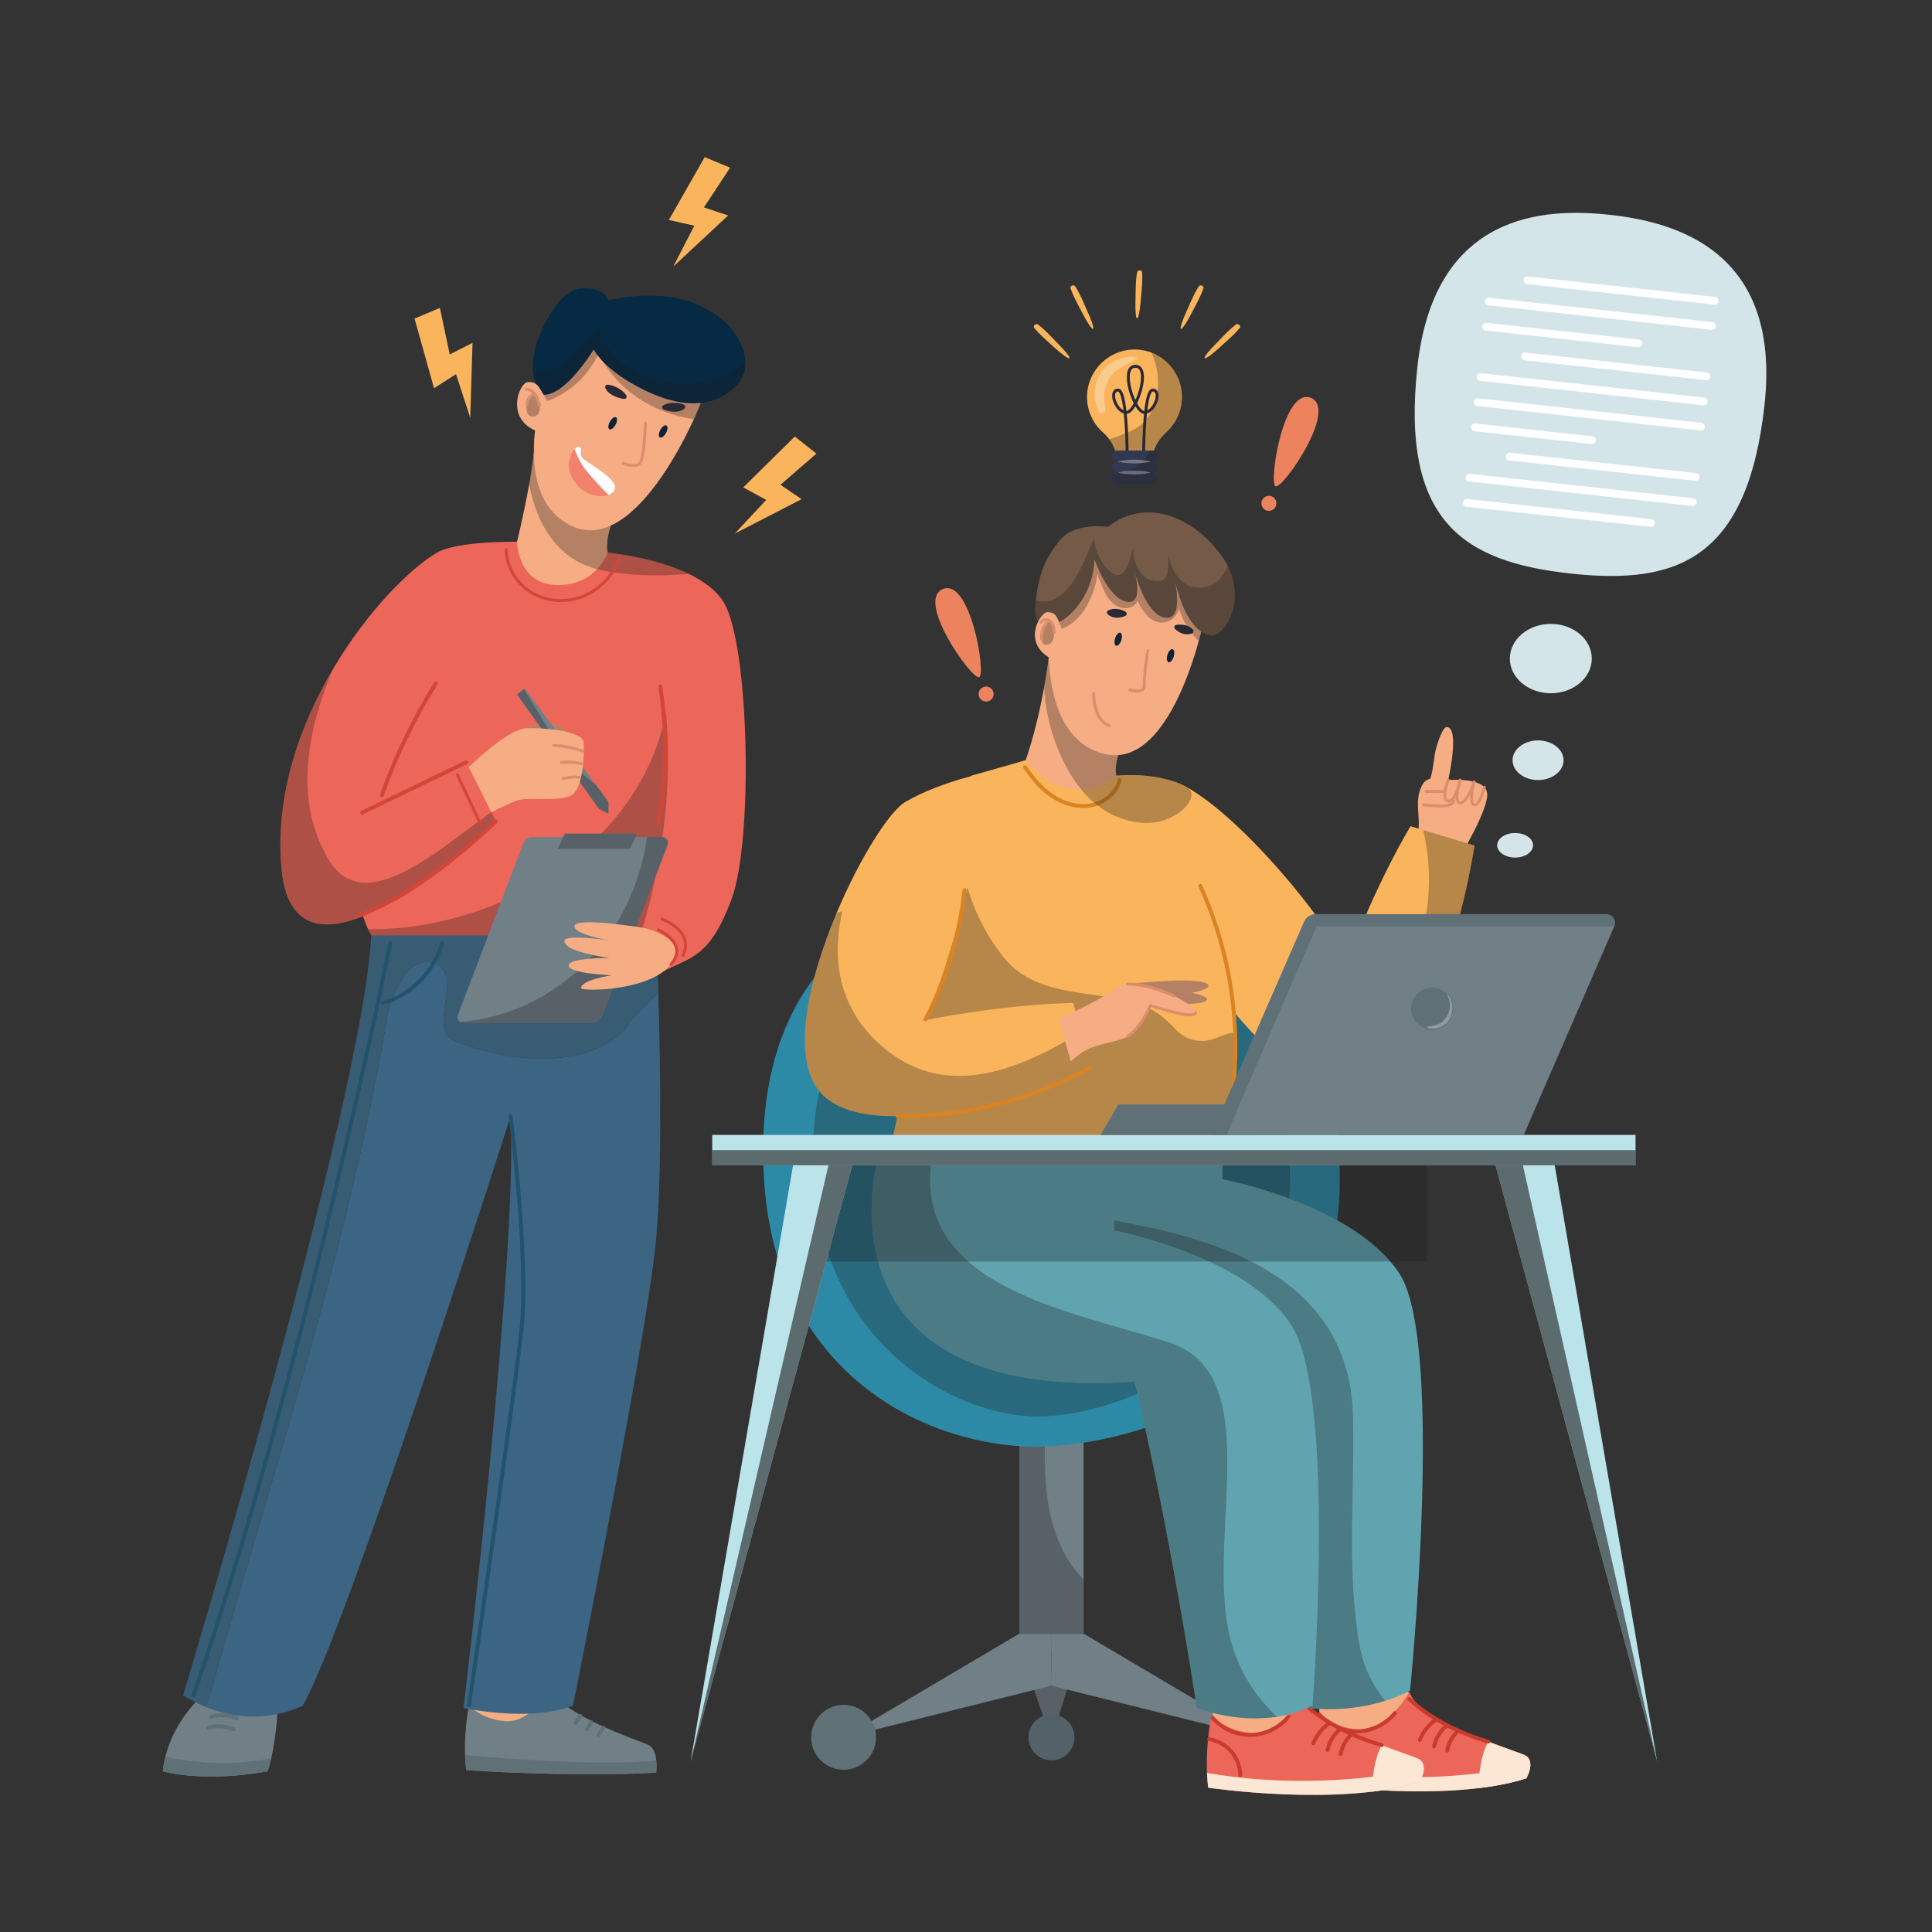 <?xml version="1.0" encoding="utf-8"?>
<!-- Generator: Adobe Illustrator 27.5.0, SVG Export Plug-In . SVG Version: 6.00 Build 0)  -->
<svg version="1.1" xmlns="http://www.w3.org/2000/svg" xmlns:xlink="http://www.w3.org/1999/xlink" x="0px" y="0px"
	 viewBox="0 0 500 500" xml:space="preserve">
<rect x="0" y="0" width="500" height="500" fill="#333333" stroke="none"/>
<g id="BACKGROUND">
	<rect x="0" style="fill:none" width="500" height="500"/>
</g>
<g id="OBJECTS">
	<g>
		<g>
			<polygon style="fill:#FAB45C;" points="113.845,79.692 116.393,91.723 122.287,88.735 121.705,108.142 118.019,96.831 
				112.327,100.468 107.277,82.437 			"/>
			<polygon style="fill:#FAB45C;" points="188.949,43.401 182.184,53.67 188.452,55.761 174.24,68.989 179.693,58.418 
				173.106,56.925 182.379,40.658 			"/>
			<polygon style="fill:#FAB45C;" points="211.293,117.397 201.986,125.466 207.463,129.182 190.173,138.087 198.297,129.37 
				192.349,126.145 205.701,112.972 			"/>
		</g>
		<g>
			<g>
				<path style="fill:#FAB45C;" d="M305.888,102.734c0-6.847-5.602-12.386-12.473-12.283c-6.388,0.096-11.73,5.217-12.077,11.596
					c-0.216,3.958,1.444,7.535,4.171,9.926c2.471,2.166,3.792,5.363,3.792,8.65v0h8.605v-0.002c0-3.333,1.41-6.513,3.892-8.736
					C304.308,109.635,305.888,106.369,305.888,102.734z"/>
				<path style="opacity:0.3;fill:#1D1D1B;" d="M297.97,91.252c3.509,7.295,1.779,17.832-6.011,20.582
					c-1.634,0.7-3.268,1.398-4.902,1.828c1.469,1.988,2.244,4.447,2.244,6.961h8.605v-0.002c0-3.333,1.41-6.513,3.893-8.736
					c2.51-2.249,4.09-5.515,4.09-9.15C305.888,97.488,302.598,93.013,297.97,91.252z"/>
				
					<path style="fill:none;stroke:#292935;stroke-width:0.75;stroke-linecap:round;stroke-linejoin:round;stroke-miterlimit:10;" d="
					M291.723,120.186c0,0,0.158-19.345-2.373-19.24s-0.463,5.804,2.151,5.804c2.614,0,6.514-11.958,2.338-11.958"/>
				
					<path style="fill:none;stroke:#292935;stroke-width:0.75;stroke-linecap:round;stroke-linejoin:round;stroke-miterlimit:10;" d="
					M295.954,120.186c0,0-0.158-19.345,2.373-19.24c2.531,0.105,0.463,5.804-2.151,5.804c-2.614,0-6.514-11.958-2.338-11.958"/>
				<path style="opacity:0.3;fill:#FFFFFF;" d="M294.097,92.495c-3.152-0.7-7.047,1.042-8.925,3.6
					c-2.284,3.111-2.404,6.929-0.862,10.391c0.466,1.047,1.984,0.27,1.767-0.745c-0.629-2.95-0.446-6.199,1.58-8.605
					c1.727-2.051,4.272-2.894,6.492-4.247C294.3,92.797,294.284,92.536,294.097,92.495z"/>
				<g>
					<path style="fill:#323850;" d="M289.108,116.597h8.948c0.786,0,1.423,0.637,1.423,1.423v0c0,0.786-0.637,1.423-1.423,1.423
						h-8.948c-0.786,0-1.423-0.637-1.423-1.423v0C287.685,117.234,288.322,116.597,289.108,116.597z"/>
					<path style="fill:#323850;" d="M289.108,119.444h8.948c0.786,0,1.423,0.637,1.423,1.423v0c0,0.786-0.637,1.423-1.423,1.423
						h-8.948c-0.786,0-1.423-0.637-1.423-1.423v0C287.685,120.081,288.322,119.444,289.108,119.444z"/>
					<path style="fill:#323850;" d="M289.108,122.29h8.948c0.786,0,1.423,0.637,1.423,1.423l0,0c0,0.786-0.637,1.423-1.423,1.423
						h-8.948c-0.786,0-1.423-0.637-1.423-1.423l0,0C287.685,122.927,288.322,122.29,289.108,122.29z"/>
					<path style="opacity:0.3;fill:#1D1D1B;" d="M299.479,120.867c0-0.786-0.637-1.423-1.423-1.423c0.786,0,1.423-0.637,1.423-1.423
						c0-0.786-0.637-1.423-1.423-1.423h-0.591c-1.254,3.877-5.211,5.649-9.324,6.077c-0.279,0.26-0.457,0.628-0.457,1.039
						c0,0.786,0.637,1.423,1.423,1.423h8.948c0.786,0,1.423-0.637,1.423-1.423c0-0.786-0.637-1.423-1.423-1.423
						C298.842,122.29,299.479,121.653,299.479,120.867z"/>
					<g style="opacity:0.3;">
						<path style="fill:#FFFFFF;" d="M297.786,119.444c0,0-0.525,0.167-1.314,0.286c-0.788,0.127-1.839,0.21-2.89,0.214
							c-1.051-0.003-2.102-0.085-2.89-0.213c-0.788-0.119-1.314-0.287-1.314-0.287s0.525-0.168,1.314-0.287
							c0.788-0.127,1.839-0.21,2.89-0.213c1.051,0.004,2.102,0.087,2.89,0.214C297.26,119.276,297.786,119.444,297.786,119.444z"/>
					</g>
					<g style="opacity:0.3;">
						<path style="fill:#FFFFFF;" d="M297.786,122.29c0,0-0.525,0.167-1.314,0.286c-0.788,0.127-1.839,0.21-2.89,0.214
							c-1.051-0.003-2.102-0.085-2.89-0.213c-0.788-0.119-1.314-0.287-1.314-0.287s0.525-0.168,1.314-0.287
							c0.788-0.127,1.839-0.21,2.89-0.213c1.051,0.004,2.102,0.087,2.89,0.214C297.26,122.123,297.786,122.29,297.786,122.29z"/>
					</g>
				</g>
			</g>
			<g>
				<path style="fill:#EC825E;" d="M244.004,152.457c-7.114,2.935,7.543,23.554,9.401,22.788
					C255.264,174.479,251.118,149.522,244.004,152.457z"/>
				<circle style="fill:#EC825E;" cx="255.209" cy="179.617" r="1.944"/>
			</g>
			<g>
				<path style="fill:#EC825E;" d="M339.253,102.964c-7.15-2.846-10.983,22.161-9.115,22.904S346.404,105.809,339.253,102.964z"/>
				<circle style="fill:#EC825E;" cx="328.39" cy="130.261" r="1.944"/>
			</g>
			<path style="fill:#FAB45C;" d="M310.191,74.165c-1.085,1.742-1.908,3.655-2.721,5.536c-0.715,1.653-1.578,3.341-1.938,5.11
				c-0.04,0.198,0.216,0.399,0.371,0.216c1.243-1.467,2.087-3.28,2.989-4.97c0.931-1.744,1.869-3.507,2.543-5.368
				C311.704,73.943,310.585,73.533,310.191,74.165z"/>
			<path style="fill:#FAB45C;" d="M294.253,70.539c-0.327,2.026-0.346,4.109-0.368,6.158c-0.019,1.801-0.163,3.691,0.188,5.462
				c0.039,0.198,0.353,0.284,0.425,0.056c0.579-1.833,0.656-3.832,0.834-5.739c0.184-1.968,0.367-3.956,0.269-5.934
				C295.562,69.749,294.372,69.803,294.253,70.539z"/>
			<path style="fill:#FAB45C;" d="M319.824,84.008c-1.621,1.259-3.054,2.77-4.467,4.254c-1.242,1.305-2.636,2.59-3.585,4.125
				c-0.106,0.172,0.065,0.449,0.273,0.331c1.673-0.947,3.092-2.357,4.523-3.63c1.477-1.314,2.966-2.644,4.241-4.158
				C321.32,84.322,320.413,83.55,319.824,84.008z"/>
			<path style="fill:#FAB45C;" d="M278.315,74.165c1.085,1.742,1.908,3.655,2.721,5.536c0.715,1.653,1.578,3.341,1.938,5.11
				c0.04,0.198-0.216,0.399-0.371,0.216c-1.243-1.467-2.086-3.28-2.989-4.97c-0.931-1.744-1.869-3.507-2.543-5.368
				C276.803,73.943,277.921,73.533,278.315,74.165z"/>
			<path style="fill:#FAB45C;" d="M268.683,84.008c1.621,1.259,3.054,2.77,4.467,4.254c1.242,1.305,2.636,2.59,3.585,4.125
				c0.106,0.172-0.065,0.449-0.273,0.331c-1.673-0.947-3.092-2.357-4.523-3.63c-1.477-1.314-2.966-2.644-4.241-4.158
				C267.186,84.322,268.094,83.55,268.683,84.008z"/>
		</g>
		<g>
			<path style="fill:#D4E5EA;" d="M416.581,55.592c-16.534-1.808-45.361-0.851-49.75,39.279s12.04,50.543,39.596,53.557
				c27.556,3.014,45.848-3.601,50.237-43.731S433.115,57.4,416.581,55.592z"/>
			<ellipse style="fill:#D4E5EA;" cx="401.349" cy="170.438" rx="10.602" ry="8.974"/>
			<ellipse style="fill:#D4E5EA;" cx="398.051" cy="196.749" rx="6.597" ry="5.128"/>
			<ellipse style="fill:#D4E5EA;" cx="392.112" cy="218.758" rx="4.645" ry="3.177"/>
			<g>
				
					<line style="fill:none;stroke:#FFFFFF;stroke-width:2;stroke-linecap:round;stroke-linejoin:round;stroke-miterlimit:10;" x1="395.31" y1="72.541" x2="443.781" y2="77.842"/>
				
					<line style="fill:none;stroke:#FFFFFF;stroke-width:2;stroke-linecap:round;stroke-linejoin:round;stroke-miterlimit:10;" x1="385.308" y1="78.037" x2="443.068" y2="84.355"/>
				
					<line style="fill:none;stroke:#FFFFFF;stroke-width:2;stroke-linecap:round;stroke-linejoin:round;stroke-miterlimit:10;" x1="384.595" y1="84.55" x2="424.026" y2="88.862"/>
				
					<line style="fill:none;stroke:#FFFFFF;stroke-width:2;stroke-linecap:round;stroke-linejoin:round;stroke-miterlimit:10;" x1="394.675" y1="92.243" x2="441.644" y2="97.38"/>
				
					<line style="fill:none;stroke:#FFFFFF;stroke-width:2;stroke-linecap:round;stroke-linejoin:round;stroke-miterlimit:10;" x1="383.171" y1="97.575" x2="440.932" y2="103.892"/>
				
					<line style="fill:none;stroke:#FFFFFF;stroke-width:2;stroke-linecap:round;stroke-linejoin:round;stroke-miterlimit:10;" x1="382.458" y1="104.087" x2="440.219" y2="110.405"/>
				
					<line style="fill:none;stroke:#FFFFFF;stroke-width:2;stroke-linecap:round;stroke-linejoin:round;stroke-miterlimit:10;" x1="381.746" y1="110.6" x2="412.011" y2="113.91"/>
				
					<line style="fill:none;stroke:#FFFFFF;stroke-width:2;stroke-linecap:round;stroke-linejoin:round;stroke-miterlimit:10;" x1="390.71" y1="118.17" x2="438.795" y2="123.43"/>
				
					<line style="fill:none;stroke:#FFFFFF;stroke-width:2;stroke-linecap:round;stroke-linejoin:round;stroke-miterlimit:10;" x1="380.322" y1="123.625" x2="438.082" y2="129.942"/>
				
					<line style="fill:none;stroke:#FFFFFF;stroke-width:2;stroke-linecap:round;stroke-linejoin:round;stroke-miterlimit:10;" x1="379.609" y1="130.137" x2="427.288" y2="135.352"/>
			</g>
		</g>
		<g>
			<g>
				<g>
					<polygon style="fill:#717F87;" points="272.114,450.272 277.373,433.098 266.173,433.098 					"/>
					<polygon style="opacity:0.3;fill:#1D1D1B;" points="272.114,450.272 277.373,433.098 266.173,433.098 					"/>
					<circle style="fill:#536269;" cx="272.114" cy="449.635" r="5.941"/>
					<rect x="263.804" y="361.872" style="fill:#717F87;" width="16.621" height="65.166"/>
					<path style="opacity:0.3;fill:#1D1D1B;" d="M270.888,361.872h-7.085v65.166h16.621v-18.243
						C268.834,396.779,270.044,378.713,270.888,361.872z"/>
					<polygon style="fill:#717F87;" points="263.671,422.864 218.396,449.635 272.114,436.249 272.114,422.864 					"/>
					<polygon style="fill:#717F87;" points="280.557,422.864 325.832,449.635 272.114,436.249 272.114,422.864 					"/>
					
						<ellipse transform="matrix(0.707 -0.707 0.707 0.707 -253.973 286.124)" style="fill:#5F7077;" cx="218.396" cy="449.635" rx="8.402" ry="8.402"/>
					<circle style="fill:#2F6169;" cx="325.832" cy="449.635" r="8.402"/>
				</g>
				<g>
					<path style="fill:#2D8AA6;" d="M259.171,231.036c-15.013,0-29.022,4.287-39.888,13.18c1.764-0.512,3.517-1.027,5.249-1.554
						c-1.733,0.527-3.486,1.042-5.249,1.554c-14.594,11.943-23.513,32.206-21.504,61.675c3.505,51.412,43.81,68.498,70.095,68.498
						c26.286,0,78.857-16.081,78.857-68.498C346.731,253.474,324.507,231.036,259.171,231.036z"/>
					<path style="opacity:0.3;fill:#1D1D1B;" d="M261.408,243.421c-29.098,0-53.684,19.392-50.785,61.921
						c2.899,42.529,36.24,61.243,57.984,61.243s65.232-17.883,65.232-61.243S315.454,243.421,261.408,243.421z"/>
				</g>
			</g>
			<g>
				<g>
					<path style="fill:#F6AD84;" d="M291.798,190.871c-0.815,0.419-3.746,6-2.908,9.907c0,0,9.424-0.485,16.765,3.099
						c7.34,3.585-15.046,13.104-28.309,11.53c-13.263-1.574-19.107-11.015-20.007-15.96l8.093-2.698c0,0,3.796-10.119,5.994-26.519
						L291.798,190.871z"/>
					<path style="opacity:0.3;fill:#1D1D1B;" d="M305.654,203.877c-7.34-3.585-16.765-3.099-16.765-3.099
						c-0.837-3.907,2.093-9.488,2.908-9.907l-20.373-20.641c-0.364,2.716-0.772,5.256-1.199,7.61
						c0.708,16.121,10.868,35.098,25.304,35.098C303.942,210.188,309.994,205.996,305.654,203.877z"/>
					<path style="fill:#F6AD84;" d="M312.281,156.663c0.186,0.745-7.913,43.419-26.784,38.388
						c-18.871-5.031-13.467-38.388-13.467-38.388s3.168-19.008,21.803-14.722S312.281,156.663,312.281,156.663z"/>
					<path style="fill:#292935;" d="M291.22,159.397c-1.128,0.476-3.017,0.927-4.538-0.427c-0.317-0.282-0.241-0.809,0.139-0.996
						c0.822-0.405,2.369-0.798,4.434,0.312C291.714,158.533,291.7,159.194,291.22,159.397z"/>
					<path style="fill:#292935;" d="M304.092,162.775c0.901,0.83,2.526,1.893,4.415,1.132c0.394-0.158,0.501-0.68,0.206-0.985
						c-0.637-0.659-1.959-1.552-4.278-1.205C303.919,161.794,303.709,162.422,304.092,162.775z"/>
					
						<path style="fill:none;stroke:#DD8D6B;stroke-width:0.75;stroke-linecap:round;stroke-linejoin:round;stroke-miterlimit:10;" d="
						M297.104,168.388c-0.073,0.032-1.094,6.302-0.948,8.854c0.146,2.552-3.791,1.312-3.791,1.312"/>
					
						<ellipse transform="matrix(0.3 -0.954 0.954 0.3 44.648 391.912)" style="fill:#102237;" cx="289.453" cy="165.524" rx="1.77" ry="0.838"/>
					
						<ellipse transform="matrix(0.3 -0.954 0.954 0.3 50.061 407.825)" style="fill:#102237;" cx="303.006" cy="169.791" rx="1.77" ry="0.838"/>
					<path style="opacity:0.3;fill:#1D1D1B;" d="M312.281,156.663c0,0,0.186-10.436-18.449-14.722
						c-18.635-4.286-21.803,14.722-21.803,14.722s-0.423,2.615-0.619,6.489c-0.018,0.364,3.322-0.386,3.604-0.497
						c5.405-2.124,8.372-8.932,9.055-14.314c-0.079,0.914,0.644,1.932,0.938,2.793c0.32,0.937,0.706,1.857,1.198,2.718
						c0.963,1.687,2.413,3.216,4.414,3.53c1.645,0.258,3.381-0.557,3.963-2.158c-0.253,0.695,0.676,1.856,1.018,2.418
						c0.952,1.561,2.336,3.056,4.234,3.408c2.522,0.467,4.699-1.149,5.307-3.581c0.991,3.467,2.789,6.127,5.097,8.422
						C311.675,160.715,312.335,156.882,312.281,156.663z"/>
					
						<path style="fill:none;stroke:#DD8D6B;stroke-width:0.75;stroke-linecap:round;stroke-linejoin:round;stroke-miterlimit:10;" d="
						M283.032,179.429c0,0-0.146,6.927,4.083,8.385"/>
					<path style="fill:#755A48;" d="M283.251,144.793c0,0,3.447,9.959,8.235,10.916s2.077-7.947,2.077-7.947
						s2.859,11.341,7.973,12.107c5.114,0.766,2.359-10.425,2.359-10.425s2.493,13.969,9.434,14.977
						c3.68,0.534,10.307-10.217,2.838-20.559c-7.469-10.342-19.695-15.139-29.469-7.496c0,0-8.502-1.401-12.524,3.578
						c-4.022,4.979-5.512,9.118-6.244,16.914C266.909,167.728,282.677,159.731,283.251,144.793z"/>
					<path style="opacity:0.3;fill:#1D1D1B;" d="M293.725,148.353c-0.095-0.369-0.162-0.59-0.162-0.59
						S293.619,147.982,293.725,148.353z"/>
					<path style="opacity:0.3;fill:#1D1D1B;" d="M304.145,150.625c-0.137-0.721-0.249-1.18-0.249-1.18
						S303.976,149.892,304.145,150.625z"/>
					<path style="opacity:0.3;fill:#1D1D1B;" d="M317.75,146.464c-1.426,3.535-4.051,6.008-8.028,5.51
						c-3.664,0-6.412-3.664-7.328-8.244c-0.094,3.799,0.053,5.665-1.779,6.581c-5.496,0.916-7.381-4.749-7.381-8.413
						c-0.916,3.664-2.573,10.529-7.328,4.58c-1.279-1.6-2.748-4.58-2.748-7.328c-2.601,6.07-6.847,18.696-15.063,16.143
						c-0.059,0.506-0.114,1.025-0.165,1.565c-1.021,10.87,14.747,2.873,15.321-12.065c0,0,3.447,9.959,8.235,10.916
						c4.034,0.807,2.745-5.385,2.239-7.356c-0.106-0.371-0.162-0.59-0.162-0.59s0.067,0.222,0.162,0.59
						c0.667,2.33,3.399,10.856,7.811,11.517c4.082,0.612,3.151-6.393,2.608-9.245c-0.169-0.733-0.249-1.18-0.249-1.18
						s0.112,0.46,0.249,1.18c0.78,3.385,3.478,12.968,9.185,13.796C316.701,164.911,322.538,155.927,317.75,146.464z"/>
					<g>
						<path style="fill:#F6AD84;" d="M275.011,163.372c-1.491-3.913-1.626-4.664-3.698-4.96s-7.001,7.985,0.688,12.026
							L275.011,163.372z"/>
						<path style="opacity:0.3;fill:#1D1D1B;" d="M270.13,161.931c0.204-0.502,0.542-1.044,1.081-1.108
							c0.526-0.063,0.985,0.374,1.228,0.845c0.37,0.718,0.426,1.557,0.389,2.364c-0.029,0.618-0.113,1.248-0.402,1.795
							c-0.289,0.546-0.817,0.998-1.433,1.054C268.633,167.097,269.678,163.041,270.13,161.931z"/>
						
							<path style="fill:none;stroke:#DD8D6B;stroke-width:0.75;stroke-linecap:round;stroke-linejoin:round;stroke-miterlimit:10;" d="
							M272.836,163.687c-0.035-0.659-0.093-1.329-0.343-1.939c-0.251-0.61-0.726-1.161-1.358-1.348
							c-0.632-0.187-1.412,0.081-1.674,0.686"/>
						
							<path style="fill:none;stroke:#DD8D6B;stroke-width:0.75;stroke-linecap:round;stroke-linejoin:round;stroke-miterlimit:10;" d="
							M271.416,160.619c-1.389,1.169-2.107,3.086-1.827,4.88"/>
					</g>
				</g>
				<g>
					<path style="fill:#F6AD84;" d="M366.516,219.036c0.32-2.104,0.716-4.188,0.664-6.325c-0.068-2.783-0.635-5.706,0.377-8.39
						c0.066-0.174,0.138-0.346,0.215-0.516c0.713-1.585,1.253-1.927,2.328-2.244c0.775-1.639,1.029-6.129,1.546-7.877
						c0.41-1.387,0.842-2.807,1.504-4.099c0.239-0.466,0.727-1.515,1.403-1.422c3.273,0.451,0.239,13.731,0.239,13.731
						s9.465-0.901,10.066,3.305s-7.677,17.592-7.677,17.592L366.516,219.036z"/>
					
						<path style="fill:none;stroke:#DD8D6B;stroke-width:0.75;stroke-linecap:round;stroke-linejoin:round;stroke-miterlimit:10;" d="
						M374.793,201.894c0,0-2.019,5.036,0,5.385s3.067-5.385,3.067-5.385s-1.804,5.735,0,5.909c1.804,0.175,3.649-5.47,3.649-5.47
						s-1.532,5.645,0,5.936c1.532,0.291,2.639-4.534,2.639-4.534"/>
					
						<line style="fill:none;stroke:#DD8D6B;stroke-width:0.75;stroke-linecap:round;stroke-linejoin:round;stroke-miterlimit:10;" x1="369.025" y1="204.825" x2="373.896" y2="204.825"/>
					
						<path style="fill:none;stroke:#DD8D6B;stroke-width:0.75;stroke-linecap:round;stroke-linejoin:round;stroke-miterlimit:10;" d="
						M375.956,206.77c0.025-0.02,1.989,2.746-7.599,1.511"/>
				</g>
				<g>
					<g>
						<g>
							<path style="fill:#F6AD84;" d="M341.206,439.239l0.615,9.099c0,0,10.944,7.132,11.313,7.132s14.839-5.288,14.839-5.288
								l-4.018-14.212L341.206,439.239z"/>
							<path style="fill:#EC6759;" d="M340.815,444.577c-0.527,3.082-1.427,9.94-0.575,17.16c0,0,34.206,5.081,54.789-1.516
								c0,0,2.548-4.582-0.378-5.976c-2.927-1.394-27.953-8.875-29.867-16.424c0,0-5.742,10.294-13.173,9.739
								c-4.84-0.362-7.817-2.24-9.305-3.506C341.765,443.594,340.935,443.877,340.815,444.577z"/>
							<path style="fill:#FBE7D4;" d="M395.029,460.218c-3.774,1.209-8.006,2.034-12.403,2.556
								c0.174-6.311,1.365-9.966,2.547-12.055c4.598,1.768,8.437,3.032,9.481,3.527
								C397.576,455.638,395.029,460.218,395.029,460.218z"/>
							<path style="fill:#FBE7D4;" d="M396.055,456.691c-0.009,1.695-1.026,3.527-1.026,3.527
								c-20.583,6.605-54.788,1.521-54.788,1.521c-0.156-1.292-0.247-2.574-0.293-3.82
								C365.231,462.242,386.785,458.734,396.055,456.691z"/>
							<path style="fill:none;stroke:#C93A2F;stroke-linecap:round;stroke-linejoin:round;stroke-miterlimit:10;" d="
								M385.173,450.718c0,0-12.134-3.101-20.432-11.004"/>
							<path style="fill:none;stroke:#C93A2F;stroke-linecap:round;stroke-linejoin:round;stroke-miterlimit:10;" d="
								M367.458,450.274c0.79-2.031,2.183-3.822,3.957-5.087"/>
							<path style="fill:none;stroke:#C93A2F;stroke-linecap:round;stroke-linejoin:round;stroke-miterlimit:10;" d="
								M371.133,451.967c0.452-2.099,1.631-4.035,3.288-5.4"/>
							<path style="fill:none;stroke:#C93A2F;stroke-linecap:round;stroke-linejoin:round;stroke-miterlimit:10;" d="
								M374.53,453.039c0.344-1.842,1.251-3.575,2.57-4.906c0.122-0.124,0.363-0.228,0.435-0.069"/>
							<path style="fill:none;stroke:#C93A2F;stroke-linecap:round;stroke-linejoin:round;stroke-miterlimit:10;" d="
								M340.483,449.164c2.205,0.362,4.27,1.519,5.731,3.21s2.304,3.903,2.341,6.137"/>
							<path style="fill:none;stroke:#C93A2F;stroke-linecap:round;stroke-linejoin:round;stroke-miterlimit:10;" d="M341.4,443.648
								c2.434,2.826,6.156,4.495,9.885,4.435s7.395-1.849,9.737-4.751"/>
						</g>
						<g>
							<path style="fill:#F6AD84;" d="M313.637,440.155l0.615,9.099c0,0,10.944,7.132,11.313,7.132s14.839-5.288,14.839-5.288
								l-4.018-14.212L313.637,440.155z"/>
							<path style="fill:#EC6759;" d="M313.246,445.493c-0.527,3.082-1.427,9.94-0.575,17.16c0,0,34.206,5.081,54.789-1.516
								c0,0,2.548-4.582-0.378-5.976c-2.927-1.394-27.953-8.875-29.867-16.424c0,0-5.742,10.294-13.173,9.739
								c-4.84-0.362-7.817-2.24-9.305-3.506C314.196,444.51,313.366,444.793,313.246,445.493z"/>
							<path style="fill:#FBE7D4;" d="M367.46,461.134c-3.774,1.209-8.006,2.034-12.403,2.556c0.174-6.311,1.365-9.966,2.547-12.055
								c4.598,1.768,8.437,3.032,9.481,3.527C370.006,456.554,367.46,461.134,367.46,461.134z"/>
							<path style="fill:#FBE7D4;" d="M368.486,457.607c-0.009,1.695-1.026,3.527-1.026,3.527
								c-20.583,6.605-54.788,1.521-54.788,1.521c-0.156-1.292-0.247-2.574-0.293-3.82
								C337.661,463.158,359.216,459.65,368.486,457.607z"/>
							<path style="fill:none;stroke:#C93A2F;stroke-linecap:round;stroke-linejoin:round;stroke-miterlimit:10;" d="
								M357.603,451.634c0,0-12.134-3.101-20.432-11.004"/>
							<path style="fill:none;stroke:#C93A2F;stroke-linecap:round;stroke-linejoin:round;stroke-miterlimit:10;" d="
								M339.889,451.19c0.79-2.031,2.183-3.822,3.957-5.087"/>
							<path style="fill:none;stroke:#C93A2F;stroke-linecap:round;stroke-linejoin:round;stroke-miterlimit:10;" d="
								M343.564,452.883c0.452-2.099,1.631-4.035,3.288-5.4"/>
							<path style="fill:none;stroke:#C93A2F;stroke-linecap:round;stroke-linejoin:round;stroke-miterlimit:10;" d="
								M346.961,453.955c0.344-1.842,1.251-3.575,2.57-4.906c0.122-0.124,0.363-0.228,0.435-0.069"/>
							<path style="fill:none;stroke:#C93A2F;stroke-linecap:round;stroke-linejoin:round;stroke-miterlimit:10;" d="
								M312.913,450.08c2.205,0.362,4.27,1.519,5.731,3.21c1.46,1.691,2.304,3.903,2.341,6.137"/>
							<path style="fill:none;stroke:#C93A2F;stroke-linecap:round;stroke-linejoin:round;stroke-miterlimit:10;" d="
								M313.831,444.564c2.434,2.826,6.156,4.495,9.885,4.435c3.729-0.06,7.395-1.849,9.737-4.751"/>
						</g>
						<g>
							<g>
								<path style="fill:#60A4B0;" d="M364.918,437.568c0,0,9.043-89.728-2.692-107.864
									c-11.735-18.136-45.873-24.537-45.873-24.537v-19.32h-61.039c0,0-18.719,64.279,66.308,58.459
									c0,0,6.717,44.65,14.933,97.431C336.555,441.737,350.836,444.664,364.918,437.568z"/>
								<path style="opacity:0.3;fill:#1D1D1B;" d="M350.028,363.577c-2.738-34.679-37.296-43.899-66.54-48.497
									c-7.735,3.107-15.4,6.319-22.343,10.614c8.507,11.768,25.927,20.978,60.477,18.612c0,0,6.717,44.65,14.933,97.431
									c0,0,10.222,2.093,21.897-1.558c-3.166-3.954-5.548-8.575-6.592-14.312C348.196,404.798,350.944,384.645,350.028,363.577z"
									/>
								<path style="fill:#60A4B0;" d="M339.667,441.39c0,0,6.276-80.28-5.459-98.416s-45.873-24.537-45.873-24.537v-19.32h-61.039
									c0,0-18.719,64.279,66.308,58.459c0,0,7.925,31.67,16.142,84.451C309.745,442.027,325.585,448.487,339.667,441.39z"/>
								<path style="opacity:0.3;fill:#1D1D1B;" d="M317.967,422.203c-5.496-26.565,10.076-67.786-16.488-75.114
									c-24.852-7.988-66.044-14.257-60.246-47.971h-13.937c0,0-18.719,64.279,66.308,58.459c0,0,7.925,31.67,16.142,84.451
									c0,0,9.735,3.967,20.725,2.264C324.449,438.632,319.914,431.452,317.967,422.203z"/>
							</g>
							<rect x="211.614" y="301.581" style="opacity:0.3;fill:#1D1D1B;" width="157.641" height="24.907"/>
						</g>
					</g>
				</g>
				<g>
					<path style="fill:#FAB45C;" d="M299.234,297.65h-68.867l20.904-96.861l14.162-4.04c0,0,5.972,7.841,14.345,7.603
						c2.803-0.073,5.89-1.063,9.115-3.573c0,0,0.101-0.009,0.284-0.027c0.082-0.009,0.183-0.018,0.293-0.028h0.027
						c1.282-0.11,4.434-0.284,8.107,0.165c0.018,0.009,0.037,0.009,0.055,0.009c0.623,0.073,1.255,0.165,1.896,0.284
						c0.238,0.037,0.476,0.082,0.724,0.128c0.037,0.009,0.082,0.018,0.128,0.028c0.192,0.046,0.385,0.082,0.577,0.128
						c1.85,0.421,3.737,1.035,5.505,1.905c0.202,0.101,0.403,0.211,0.605,0.321c0.087,0.049,0.162,0.103,0.24,0.156
						c0.837,0.471,1.653,0.984,2.407,1.594c7.75,6.266,10.671,52.553,9.487,75.232C318.198,300.4,299.234,297.65,299.234,297.65z"/>
					<path style="fill:none;stroke:#DB8321;stroke-linecap:round;stroke-linejoin:round;stroke-miterlimit:10;" d="M289.768,201.843
						c-0.828,3.386-3.97,5.928-7.395,6.573c-3.425,0.646-7.022-0.405-9.931-2.325s-5.201-4.646-7.149-7.536"/>
					<path style="opacity:0.3;fill:#1D1D1B;" d="M302.935,265.033c-3.432-3.352-6.772-5.129-11.916-6.229
						c-11.063-2.366-24.136-1.506-31.678-11.562c-7.178-9.229-10.91-20.468-11.2-31.948l-17.774,82.357c22.956,0,45.911,0,68.867,0
						c3.217,0,6.433,0,9.65,0c2.637,0,4.949,0.415,6.677-2.003c0.811-1.136,1.251-2.49,1.642-3.829
						c2.322-7.944,3.381-16.38,1.961-24.534c-2.726,0.277-5.007,2.073-7.909,2.124c-2.638,0.046-5.112-0.963-6.905-2.913
						C303.873,265.977,303.403,265.49,302.935,265.033z"/>
					<path style="fill:#FAB45C;" d="M365.04,213.818l16.568,5.019c0,0-8.258,54.792-29.285,62.262s-54.681-46.726-54.404-57.76
						c0.277-11.034,4.491-21.595,6.177-20.981c13.505,4.924,38.155,34.026,44.318,46.956
						C348.415,249.315,355.387,230.129,365.04,213.818z"/>
					<path style="opacity:0.3;fill:#1D1D1B;" d="M368.316,214.811c5.791,24.354-5.838,47.835-22.88,66.733
						c2.396,0.433,4.71,0.329,6.888-0.445c21.027-7.47,29.285-62.262,29.285-62.262L368.316,214.811z"/>
					<path style="opacity:0.3;fill:#1D1D1B;" d="M295.533,212.936c-6.421-0.504-11.707-3.783-15.756-8.583
						c2.803-0.073,5.89-1.063,9.115-3.573c0,0,0.101-0.009,0.284-0.027c0.082-0.009,0.183-0.018,0.293-0.028h0.027
						c1.282-0.101,4.461-0.256,8.107,0.165c0.018,0.009,0.037,0.009,0.055,0.009c0.623,0.073,1.255,0.165,1.896,0.284
						c0.238,0.037,0.476,0.082,0.724,0.128c0.037,0.009,0.082,0.018,0.128,0.028c0.192,0.046,0.385,0.082,0.577,0.128
						c1.878,0.412,3.774,1.017,5.505,1.905c0.202,0.101,0.403,0.211,0.605,0.321C311.317,206.048,304.355,213.632,295.533,212.936z"
						/>
					<path style="fill:#FAB45C;" d="M277.758,259.571c-18.949,0.385-38.931,4.563-38.931,4.563
						c7.746-12.049,18.511-64.688,18.511-64.688s-13.501,2.508-23.026,8.084c-4.139,2.423-11.83,14.585-17.776,28.707
						c2.073-0.6,4.131-1.201,6.163-1.82c-2.032,0.618-4.09,1.22-6.163,1.82c-7.739,18.379-12.522,40.079-2.669,47.961
						c17.424,13.94,68.35-7.899,68.35-7.899L277.758,259.571z"/>
					<path style="opacity:0.3;fill:#1D1D1B;" d="M279.765,267.099c-15.461,9.502-33.328,16.857-48.821,5.791
						c-13.426-9.722-16.081-23.421-12.947-37.078c-0.485,0.141-0.969,0.282-1.456,0.423c-7.74,18.379-12.528,40.079-2.673,47.963
						c17.424,13.94,68.35-7.899,68.35-7.899L279.765,267.099z"/>
					<path style="fill:none;stroke:#DB8321;stroke-linecap:round;stroke-linejoin:round;stroke-miterlimit:10;" d="M282.218,276.299
						c0,0-22.042,13.187-49.952,12.55"/>
					<path style="fill:none;stroke:#DB8321;stroke-linecap:round;stroke-linejoin:round;stroke-miterlimit:10;" d="M239.545,263.78
						c5.362-10.4,8.793-21.793,10.066-33.425"/>
					<path style="fill:none;stroke:#DB8321;stroke-linecap:round;stroke-linejoin:round;stroke-miterlimit:10;" d="M310.634,229.267
						c7.988,17.676,10.661,36.263,8.204,55.504"/>
				</g>
				<g>
					<path style="fill:#F6AD84;" d="M301.748,256.085c0.644-0.071,11.151,0.95,10.592,2.673c-0.559,1.724-14.743,1.044-14.743,1.044
						L301.748,256.085z"/>
					<path style="opacity:0.3;fill:#1D1D1B;" d="M301.748,256.085c0.644-0.071,11.151,0.95,10.592,2.673
						c-0.559,1.724-14.743,1.044-14.743,1.044L301.748,256.085z"/>
					<path style="fill:#F6AD84;" d="M291.771,254.688c0,0,18.139-2.073,20.699-0.038c2.56,2.034-12.802,3.673-12.802,3.673
						L291.771,254.688z"/>
					<path style="opacity:0.3;fill:#1D1D1B;" d="M291.771,254.688c0,0,18.139-2.073,20.699-0.038
						c2.56,2.034-12.802,3.673-12.802,3.673L291.771,254.688z"/>
					<path style="fill:#F6AD84;" d="M273.962,263.649c0,0,10.139-4.302,15.158-8.091c5.018-3.789,21.136,4.605,20.317,6.519
						c-0.819,1.915-11.691-1.893-11.691-1.893s-3.915,7.254-6.577,8.381c-2.663,1.127-6.631,1.632-9.217,2.765
						c-2.587,1.134-4.814,3.38-4.814,3.38L273.962,263.649z"/>
					
						<path style="fill:none;stroke:#DD8D6B;stroke-width:0.75;stroke-linecap:round;stroke-linejoin:round;stroke-miterlimit:10;" d="
						M303.719,257.677c0,0-6.617-3.087-11.948-2.989"/>
					
						<path style="fill:none;stroke:#DD8D6B;stroke-width:0.75;stroke-linecap:round;stroke-linejoin:round;stroke-miterlimit:10;" d="
						M309.436,262.077c0,0,0.316,2.103-11.691-1.893c0,0-2.255,5.558-5.974,8.037"/>
				</g>
			</g>
			<g>
				<rect x="184.325" y="293.713" style="fill:#BBE4EA;" width="238.949" height="7.868"/>
				<rect x="184.325" y="297.647" style="opacity:0.6;fill:#1D1D1B;" width="238.949" height="3.934"/>
				<g>
					<polygon style="fill:#BBE4EA;" points="178.735,455.849 220.561,301.581 205.239,301.581 					"/>
					<polygon style="fill:#BBE4EA;" points="402.362,301.581 428.866,455.849 387.039,301.581 					"/>
				</g>
				<g style="opacity:0.6;">
					<g>
						<polygon style="fill:#1D1D1B;" points="178.735,455.849 220.561,301.581 214.399,301.581 						"/>
						<polygon style="fill:#1D1D1B;" points="394.117,301.581 428.866,455.849 387.039,301.581 						"/>
					</g>
				</g>
			</g>
			<g>
				<path style="fill:#717F87;" d="M417.77,239.739l-23.423,53.972H313.59l3.27-7.86l20.611-47.194
					c0.513-1.255,1.74-2.07,3.096-2.07h75.096C417.294,236.588,418.393,238.237,417.77,239.739z"/>
				<polygon style="fill:#717F87;" points="324.83,285.852 324.83,293.711 284.845,293.711 289.425,285.852 				"/>
				<path style="fill:#5F7077;" d="M417.77,239.739h-77.029l-20.006,46.113l-3.252,7.86h-32.638l4.58-7.86h27.435l20.611-47.194
					c0.513-1.255,1.74-2.07,3.096-2.07h75.096C417.294,236.588,418.393,238.237,417.77,239.739z"/>
				<circle style="fill:#5F7077;" cx="370.616" cy="261.027" r="5.423"/>
				<path style="opacity:0.3;fill:#FFFFFF;" d="M374.665,257.406c-0.06-0.079-0.184-0.013-0.136,0.079
					c1.042,2.009,0.939,4.243-0.447,6.092c-1.158,1.544-2.462,1.761-4.588,2.1c-0.149,0.024-0.228,0.313-0.048,0.366
					c1.783,0.528,4.257-0.189,5.402-1.878C376.319,261.998,376.21,259.434,374.665,257.406z"/>
			</g>
		</g>
		<g>
			<g>
				<g>
					<polygon style="fill:#F6AD84;" points="121.405,441.216 123.024,450.773 141.614,450.773 143.009,433.441 122.56,434.391 					
						"/>
					<path style="fill:#717F87;" d="M167.885,451.634c-2.629-1.255-23.533-8.116-25.273-14.885c0,0-5.121,9.215-11.798,8.693
						c-6.669-0.513-9.408-4.223-9.408-4.223s-1.31,5.881-1.053,13.026c0.037,1.264,0.137,2.565,0.293,3.875
						c0,0,28.873,1.942,49.182,0.623c0,0,0.174-1.475,0.018-3.115C169.69,454.016,169.204,452.257,167.885,451.634z"/>
					<path style="fill:#5F7077;" d="M169.827,458.743c-20.308,1.319-49.182-0.623-49.182-0.623c-0.156-1.31-0.257-2.611-0.293-3.875
						c29.02,2.492,43.236,1.997,49.493,1.383C170.001,457.268,169.827,458.743,169.827,458.743z"/>
					
						<line style="fill:none;stroke:#5F7077;stroke-linecap:round;stroke-linejoin:round;stroke-miterlimit:10;" x1="150.168" y1="444.052" x2="149.022" y2="445.906"/>
					
						<line style="fill:none;stroke:#5F7077;stroke-linecap:round;stroke-linejoin:round;stroke-miterlimit:10;" x1="153.027" y1="445.697" x2="151.881" y2="447.551"/>
					
						<line style="fill:none;stroke:#5F7077;stroke-linecap:round;stroke-linejoin:round;stroke-miterlimit:10;" x1="156.077" y1="447.147" x2="154.931" y2="449.001"/>
				</g>
				<g>
					<path style="fill:#717F87;" d="M42.792,454.63c-0.595,2.327-0.641,3.792-0.641,3.792c12.101,3.032,27.069,0,27.069,0
						c0.357-0.916,0.687-2.079,0.989-3.389c1.383-6.11,2.089-15.279,1.53-16.113l-17.243-0.779c-0.731,2.62-1.458,5.245-2.177,7.878
						c0.718-2.633,1.446-5.258,2.177-7.878l-1.416-0.064C46.392,444.132,43.791,450.654,42.792,454.63z"/>
					<path style="fill:#5F7077;" d="M70.209,455.033c-0.302,1.31-0.632,2.473-0.989,3.389c0,0-14.968,3.032-27.069,0
						c0,0,0.046-1.466,0.641-3.792C54.664,457.259,64.566,456.169,70.209,455.033z"/>
					<path style="fill:none;stroke:#5F7077;stroke-linecap:round;stroke-linejoin:round;stroke-miterlimit:10;" d="M60.444,447.551
						c0,0-3.15-1.472-6.578-0.405"/>
					<path style="fill:none;stroke:#5F7077;stroke-linecap:round;stroke-linejoin:round;stroke-miterlimit:10;" d="M61.326,444.697
						c0,0-3.15-1.472-6.578-0.405"/>
				</g>
				<g>
					<path style="fill:#457799;" d="M113.693,249.989c5.496,3.664-2.748,16.488,3.664,19.237
						c14.656,6.412,36.641,7.328,44.885-3.664c2.51-3.248,5.236-6.086,8.128-8.598c-0.348-11.805-0.746-20.128-0.746-20.128
						l-73.534,5.232c-2.086,42.465-48.697,196.669-48.697,196.669c2.075,1.299,4.106,2.315,6.075,3.105
						c16.267-58.903,35.746-114.554,46.484-177.196C100.868,257.318,106.365,245.409,113.693,249.989z"/>
					<path style="fill:#3B6582;" d="M162.242,265.562c-8.244,10.992-30.229,10.076-44.885,3.664
						c-6.412-2.748,1.832-15.572-3.664-19.237c-7.328-4.58-12.824,7.328-13.74,14.656c-10.739,62.642-30.218,118.293-46.484,177.196
						c14.058,5.638,24.888-0.452,24.888-0.452c11.572-19.927,53.793-152.542,53.793-152.542
						c1.876,36.135-12.197,153.179-12.197,153.179c19.383,3.73,28.348-0.637,28.348-0.637s18.502-92.289,21.324-118.944
						c1.762-16.64,1.324-45.868,0.746-65.482C167.478,259.476,164.752,262.314,162.242,265.562z"/>
					<path style="opacity:0.3;fill:#1D1D1B;" d="M113.693,249.989c5.496,3.664-2.748,16.488,3.664,19.237
						c14.656,6.412,36.641,7.328,44.885-3.664c2.51-3.248,5.236-6.086,8.128-8.598c-0.348-11.805-0.746-20.128-0.746-20.128
						l-73.534,5.232c-2.086,42.465-48.697,196.669-48.697,196.669c2.075,1.299,4.106,2.315,6.075,3.105
						c16.267-58.903,35.746-114.554,46.484-177.196C100.868,257.318,106.365,245.409,113.693,249.989z"/>
					<path style="fill:none;stroke:#23526D;stroke-linecap:round;stroke-linejoin:round;stroke-miterlimit:10;" d="M114.4,244.076
						c-1.978,7.361-8.04,13.48-15.382,15.527"/>
					<path style="fill:none;stroke:#23526D;stroke-linecap:round;stroke-linejoin:round;stroke-miterlimit:10;" d="M101.003,244.148
						c0,0-22.624,112.573-50.892,194.59"/>
					<path style="fill:none;stroke:#23526D;stroke-linecap:round;stroke-linejoin:round;stroke-miterlimit:10;" d="M132.148,288.849
						c0,0,4.768,36.974,2.804,55.245s-13.547,97.122-13.547,97.122"/>
				</g>
			</g>
			<g>
				<path style="fill:#F6AD84;" d="M159.905,131.375c0,0-4.27,8.42-2.272,12.845c1.998,4.424-1.537,21.996-19.964,17.42
					s-3.854-21.416-3.854-21.416s4.897-20.405,4.439-26.258C137.796,108.112,159.905,131.375,159.905,131.375z"/>
				<path style="opacity:0.3;fill:#1D1D1B;" d="M157.633,144.219c-1.998-4.424,2.271-12.845,2.271-12.845
					s-22.109-23.263-21.651-17.41c0.178,2.278-0.455,6.76-1.295,11.386c1.864,10.284,7.366,19.552,17.955,22.044
					c1.058,0.282,2.116,0.542,3.173,0.79C158.207,146.525,158.034,145.106,157.633,144.219z"/>
				<path style="fill:#F6AD84;" d="M181.551,103.647c0.036,0.767-16.283,41.021-33.799,32.383s-5.669-40.285-5.669-40.285
					s6.838-18.016,24.269-10.155S181.551,103.647,181.551,103.647z"/>
				<path style="opacity:0.3;fill:#1D1D1B;" d="M154.914,91.517c4.688,9.376,14.047,15.404,24.655,16.978
					c1.281-2.8,1.99-4.687,1.982-4.847c0,0,2.231-10.196-15.2-18.057c-17.431-7.861-24.269,10.155-24.269,10.155
					s-1.336,3.578-2.447,8.648C145.964,102.747,151.685,98.379,154.914,91.517z"/>
				<path style="fill:#292935;" d="M161.525,103.242c-1.221-0.094-4.148-0.971-4.878-2.872c-0.152-0.396,0.156-0.829,0.581-0.821
					c0.916,0.018,3.512,0.788,4.838,2.722C162.361,102.7,162.045,103.282,161.525,103.242z"/>
				<path style="fill:#292935;" d="M171.738,105.969c1.119,0.499,3.835,1.116,5.383-0.207c0.323-0.276,0.258-0.804-0.119-0.999
					c-0.814-0.421-3.19-0.974-5.277,0.094C171.261,105.095,171.262,105.757,171.738,105.969z"/>
				
					<ellipse transform="matrix(0.482 -0.876 0.876 0.482 -13.744 195.677)" style="fill:#102237;" cx="158.553" cy="109.458" rx="1.77" ry="0.838"/>
				
					<ellipse transform="matrix(0.482 -0.876 0.876 0.482 -8.825 208.215)" style="fill:#102237;" cx="171.612" cy="111.568" rx="1.77" ry="0.838"/>
				
					<path style="fill:none;stroke:#DD8D6B;stroke-width:0.75;stroke-linecap:round;stroke-linejoin:round;stroke-miterlimit:10;" d="
					M167.026,109.458c0,0-0.246,9.145-1.415,10.437s-4.307,0-4.307,0"/>
				<path style="fill:#F2826E;" d="M159.1,126.646c-0.275,0.687-0.843,1.163-1.566,1.447c-2.162,0.843-5.753-0.009-7.64-1.997
					c-2.528-2.657-3.408-5.524-2.116-8.455c0.284-0.65,0.586-1.108,0.889-1.42c0.238-0.266,0.486-0.431,0.705-0.531
					c0.55-0.247,1.127,0.266,1.008,0.852c-0.11,0.531-0.128,1.237,0.266,1.85C151.396,119.547,160.19,123.917,159.1,126.646z"/>
				<path style="fill:#062A44;" d="M156.608,77.966c0,0,13.27-3.788,23.785,0.81c12.621,5.519,13.494,14.979,11.875,18.487
					s-9.041,11.37-24.559,4.133S147.666,84.038,156.608,77.966z"/>
				<path style="fill:#062A44;" d="M154.919,75.253c6.115,2.303,1.186,12.921-5.292,20.747c-6.477,7.827-9.752,5.96-9.752,5.96
					s-4.923-6.093,0.899-17.766C146.067,73.582,151.004,73.779,154.919,75.253z"/>
				<path style="opacity:0.3;fill:#1D1D1B;" d="M189.723,96.097c-11.908,6.412-30.229,2.748-34.809-10.992
					c-4.767,3.972-10.223,13.448-16.966,10.517c0.191,4.19,1.927,6.339,1.927,6.339s3.274,1.867,9.752-5.96
					c1.45-1.752,2.822-3.645,4.01-5.553c2.292,3.812,7.053,7.675,14.072,10.948c15.518,7.237,22.94-0.625,24.559-4.133
					c0.417-0.903,0.666-2.202,0.595-3.724C191.998,94.445,190.958,95.273,189.723,96.097z"/>
				<path style="fill:#FFFFFF;" d="M159.1,126.646c-0.275,0.687-0.843,1.163-1.566,1.447c-2.336-2.125-6.055-6.522-6.44-7.099
					c-0.962-1.502-1.786-3.096-2.428-4.773c0.238-0.266,0.486-0.431,0.705-0.531c0.55-0.247,1.127,0.266,1.008,0.852
					c-0.11,0.531-0.128,1.237,0.266,1.85C151.396,119.547,160.19,123.917,159.1,126.646z"/>
				<g>
					<path style="fill:#F6AD84;" d="M141.523,103.619c-2.286-3.984-2.562-4.775-4.857-4.74s-6.216,9.851,2.807,12.912
						L141.523,103.619z"/>
					<path style="opacity:0.3;fill:#1D1D1B;" d="M136.201,104.627c0.083-0.984,0.563-1.974,1.412-2.479
						c0.253-0.151,0.572-0.255,0.839-0.13c0.224,0.105,0.351,0.343,0.453,0.568c0.24,0.525,0.437,1.071,0.588,1.628
						c0.172,0.635,0.284,1.302,0.165,1.949c-0.119,0.647-0.505,1.272-1.105,1.541c-0.564,0.253-1.494,0.098-1.864-0.438
						C136.223,106.588,136.134,105.414,136.201,104.627z"/>
					
						<path style="fill:none;stroke:#DD8D6B;stroke-width:0.75;stroke-linecap:round;stroke-linejoin:round;stroke-miterlimit:10;" d="
						M136.169,100.743c0.995-0.017,1.901,0.647,2.446,1.48c0.544,0.833,0.792,1.819,1.032,2.785"/>
					
						<path style="fill:none;stroke:#DD8D6B;stroke-width:0.75;stroke-linecap:round;stroke-linejoin:round;stroke-miterlimit:10;" d="
						M138.21,101.871c-1.108,0.496-1.876,1.671-1.886,2.885"/>
				</g>
			</g>
			<g>
				<path style="fill:#EC6759;" d="M166.108,148.823c15.279,16.818,8.739,59.203,8.244,69.096
					c-0.568,11.441-9.49,20.757-9.49,20.757l1.713,3.389l4.8,9.472c7.282-3.884,12.229-3.435,17.945-18.824
					c5.725-15.389,4.544-65.899-1.969-76.745c-1.914-3.197-5.313-5.634-9.16-7.475c-8.583-4.131-19.383-5.304-20.775-5.441
					c-0.101-0.009-0.156-0.018-0.156-0.018C160.813,144.188,163.735,146.194,166.108,148.823z"/>
				<path style="fill:#EC6759;" d="M171.018,242.066c0,0,12.66-59.368,10.626-77.643c-0.824-7.411-4.992-12.33-9.655-15.554
					c-6.284-4.351-13.456-5.634-14.574-5.817c-0.101-0.009-0.156-0.018-0.156-0.018s-0.724,2.134-2.721,4.25
					c-2.006,2.125-5.295,4.232-10.415,4.122c-10.223-0.211-10.305-11.185-10.305-11.185c-12.064-0.971-19.03,23.902-34.236,53.416
					c-15.206,29.514-3.495,48.428-3.495,48.428H171.018z"/>
				<path style="opacity:0.3;fill:#1D1D1B;" d="M172.358,184.278c-6.526,34.495-43.155,56.577-77.095,56.188
					c0.484,1.045,0.824,1.6,0.824,1.6h69.651C171.568,223.316,174.039,203.618,172.358,184.278z"/>
				<g>
					<path style="fill:#717F87;" d="M119.82,264.68h33.212c1.325,0,2.512-0.818,2.984-2.056l16.756-43.958
						c0.377-0.989-0.353-2.048-1.411-2.048h-33.499c-1.09,0-2.067,0.673-2.455,1.692l-16.932,44.419
						C118.116,263.67,118.812,264.68,119.82,264.68z"/>
					<path style="opacity:0.3;fill:#1D1D1B;" d="M171.361,216.617h-3.908c-3.558,25.487-22.955,45.737-48.347,47.87
						c0.208,0.12,0.449,0.192,0.714,0.192h33.212c1.325,0,2.512-0.818,2.984-2.056l16.756-43.958
						C173.149,217.677,172.419,216.617,171.361,216.617z"/>
					<polygon style="fill:#717F87;" points="146.198,215.727 164.884,215.727 163.052,219.674 144.366,219.674 					"/>
					<polygon style="opacity:0.3;fill:#1D1D1B;" points="146.198,215.727 164.884,215.727 163.052,219.674 144.366,219.674 					"/>
				</g>
				<path style="fill:#F6AD84;" d="M157.752,247.896c0,0-10.861-0.04-10.565,2.045c0.296,2.086,11.199,2.451,11.199,2.451
					s-8.186,1.196-7.973,3.37c0.076,0.78,17.542,0.929,23.252-6.222c5.128-6.421-6.639-9.331-6.639-9.331s-17.457-2.92-18.291-0.695
					c-0.834,2.225,9.146,3.893,9.146,3.893s-11.516-1.738-11.788,0C145.626,246.398,157.752,247.896,157.752,247.896z"/>
				<path style="opacity:0.3;fill:#1D1D1B;" d="M178.19,148.494c-2.208,0.211-4.278,0.321-6.201,0.376
					c-2.144,0.055-4.104,0.027-5.881-0.046c-7.136-0.302-11.194-1.429-11.194-1.429l-0.376-0.11c1.997-2.116,2.721-4.25,2.721-4.25
					s0.055,0.009,0.156,0.018C158.807,143.19,169.607,144.362,178.19,148.494z"/>
				<g>
					<path style="fill:#F6AD84;" d="M143.512,187.477c0.648,0.085,1.313,0.224,1.844,0.605c0.531,0.381,0.897,1.06,0.733,1.693
						c-0.228,0.886-1.28,1.24-2.183,1.39c-2.359,0.392-4.786,0.377-7.14-0.046c-0.672-0.121-2.174-0.467-2.359-1.295
						c-0.195-0.872,1.717-1.373,2.378-1.611C138.928,187.445,141.254,187.181,143.512,187.477z"/>
					<path style="opacity:0.3;fill:#1D1D1B;" d="M143.512,187.477c0.648,0.085,1.313,0.224,1.844,0.605
						c0.531,0.381,0.897,1.06,0.733,1.693c-0.228,0.886-1.28,1.24-2.183,1.39c-2.359,0.392-4.786,0.377-7.14-0.046
						c-0.672-0.121-2.174-0.467-2.359-1.295c-0.195-0.872,1.717-1.373,2.378-1.611C138.928,187.445,141.254,187.181,143.512,187.477
						z"/>
					<polygon style="fill:#717F87;" points="135.808,178.164 157.465,207.547 157.465,210.591 155.007,209.303 133.811,179.772 
											"/>
					<path style="opacity:0.3;fill:#1D1D1B;" d="M135.578,178.349l-1.767,1.422l21.196,29.531l2.458,1.288v-3.044l-3.459-4.693
						C146.189,197.601,140.899,186.565,135.578,178.349z"/>
					<path style="fill:#F6AD84;" d="M118.386,201.449c0,0,12.156-12.845,17.995-12.987c5.839-0.143,14.687,0.999,14.687,3.711
						c0,2.712,0,2.712,0,2.712s0,9.277-3.283,10.989c-3.283,1.713-10.957,0.285-13.97,1.284c-3.013,0.999-11.148,5.423-11.148,5.423
						L118.386,201.449z"/>
					
						<path style="fill:none;stroke:#DD8D6B;stroke-width:0.75;stroke-linecap:round;stroke-linejoin:round;stroke-miterlimit:10;" d="
						M150.737,194.371c-2.407-0.849-4.939-1.345-7.489-1.466"/>
					
						<path style="fill:none;stroke:#DD8D6B;stroke-width:0.75;stroke-linecap:round;stroke-linejoin:round;stroke-miterlimit:10;" d="
						M150.554,197.694c-1.716-0.437-3.511-0.567-5.272-0.38"/>
					
						<path style="fill:none;stroke:#DD8D6B;stroke-width:0.75;stroke-linecap:round;stroke-linejoin:round;stroke-miterlimit:10;" d="
						M149.942,201.159c-1.412-0.145-2.85-0.035-4.224,0.322"/>
				</g>
				
					<path style="fill:none;stroke:#D34439;stroke-width:0.75;stroke-linecap:round;stroke-linejoin:round;stroke-miterlimit:10;" d="
					M130.998,142.137c0.057,4.616,2.795,9.054,6.789,11.368c3.995,2.314,9.088,2.512,13.342,0.718
					c4.254-1.794,7.619-5.482,9.232-9.808"/>
				<path style="fill:#EC6759;" d="M128.345,212.581l-7.673-15.298l-26.942,13.008c0,0,26.148-65.875,40.084-70.068
					c0,0-15.44-0.305-20.747,2.81c-13.946,8.188-43.889,44.009-40.195,82.032C76.567,263.088,128.345,212.581,128.345,212.581z"/>
				<path style="opacity:0.3;fill:#1D1D1B;" d="M84.01,220.598c-7.563-14.438-4.527-31.282,2.015-47.163
					c-8.598,14.637-14.975,32.862-13.152,51.629c3.694,38.022,55.472-12.484,55.472-12.484l-1.21-2.412
					C112.526,220.601,92.782,239.019,84.01,220.598z"/>
				<path style="fill:none;stroke:#D34439;stroke-linecap:round;stroke-linejoin:round;stroke-miterlimit:10;" d="M128.345,212.581
					c0,0-19.273,18.919-35.401,24.255"/>
				
					<line style="fill:none;stroke:#D34439;stroke-linecap:round;stroke-linejoin:round;stroke-miterlimit:10;" x1="120.673" y1="197.283" x2="93.731" y2="210.291"/>
				<path style="fill:none;stroke:#D34439;stroke-linecap:round;stroke-linejoin:round;stroke-miterlimit:10;" d="M170.878,177.673
					c0,0,3.203,18.403-0.508,35.308"/>
				
					<path style="fill:none;stroke:#D34439;stroke-width:0.75;stroke-linecap:round;stroke-linejoin:round;stroke-miterlimit:10;" d="
					M170.37,240.648c0,0,8.033,3.529,3.295,8.892"/>
				
					<line style="fill:none;stroke:#D34439;stroke-width:0.75;stroke-linecap:round;stroke-linejoin:round;stroke-miterlimit:10;" x1="118.38" y1="200.515" x2="124.537" y2="213.661"/>
				
					<path style="fill:none;stroke:#D34439;stroke-width:0.75;stroke-linecap:round;stroke-linejoin:round;stroke-miterlimit:10;" d="
					M171.266,237.842c0,0,8.624,3.048,5.464,9.424"/>
				<path style="fill:none;stroke:#D34439;stroke-linecap:round;stroke-linejoin:round;stroke-miterlimit:10;" d="M98.829,205.786
					c3.586-10.099,8.275-19.806,13.955-28.894"/>
			</g>
		</g>
	</g>
</g>
</svg>
